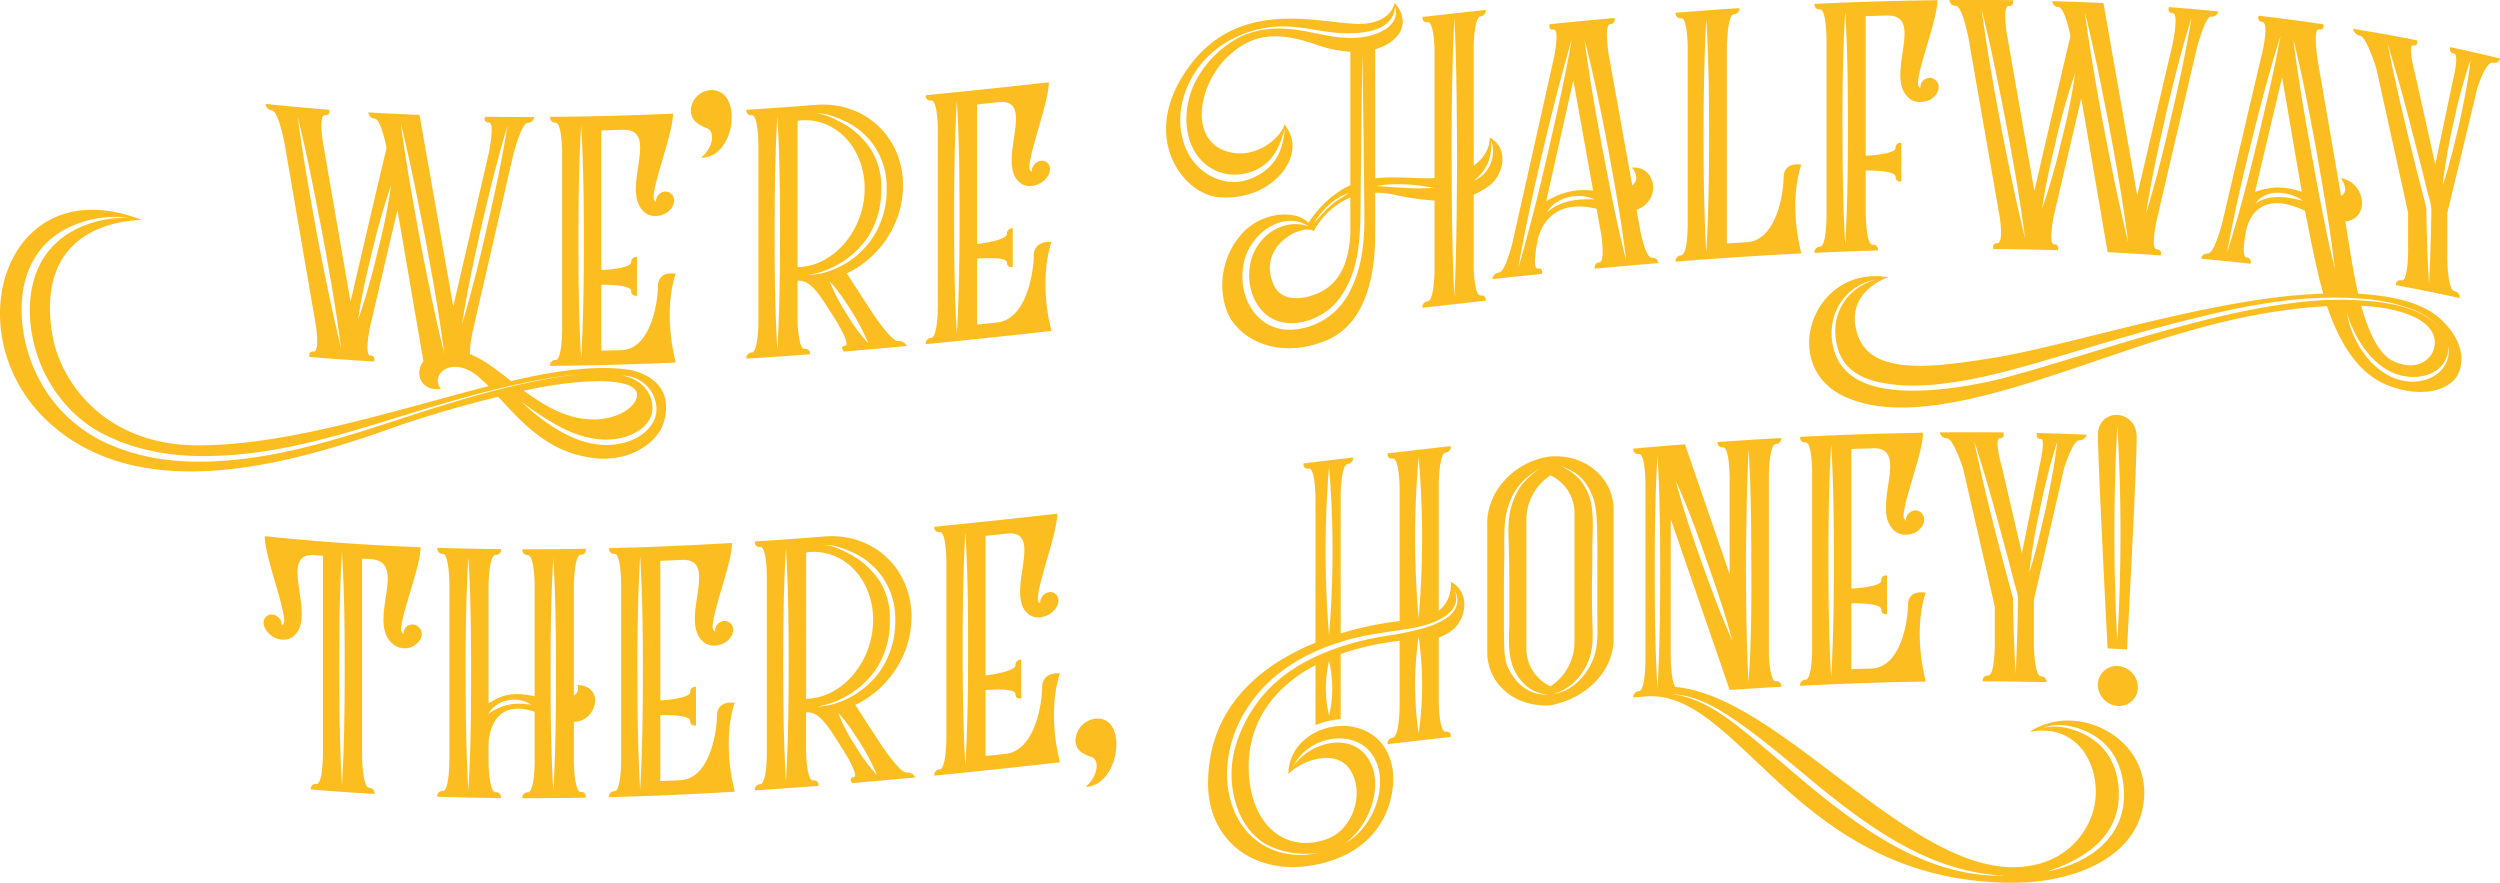 <svg xmlns="http://www.w3.org/2000/svg" viewBox="0 0 1289.55 455.35"><g id="Layer_2" data-name="Layer 2"><g id="Layer_1-2" data-name="Layer 1"><path d="M342.16,218.45c-3.2,9.92-17.4,20.34-36.6,17.73-23-3-36-18-48.6-31.53-18.2,4.42-37.2,10-53.4,15.63-59.2,21.32-136,41-182-5.93C-22.64,168.45,4.36,86.86,73,113.41c-2.6.41-55.2-.33-46.2,58.06,3.8,25.43,27.4,58.63,76.2,58.25,47-.27,101.6-18.45,149-30.53l-3.2-3.05c-14.2-14-27.6-3.71-21.4,4.5-10.4,1.26-13.8-8.11-9-14.31q-6.71-39-13.4-78-7,29.86-14,59.65c-.2,1-3.2,15.21,0,15.4,3,.18,2,3.12,2,3.12q-16.69-1-33.4-2.38s-.8-3.06,2.2-2.81c3.4.28,1-14.92.8-15.34q-8-46.45-16-93c-.2-.42-3-15.69-6.4-16A3.62,3.62,0,0,1,137,53.6q16.39,1.73,32.8,3s.8,3.06-2.2,2.83c-3.4-.27-1,14.52-.8,15.33q7,40.46,14,80.83s18.4-78.86,18.6-79.29c-.6-3-3.2-15-6.2-15.14a3.41,3.41,0,0,1-3.2-3.19q13.2.8,26.4,1.31,8.7,49.44,17.4,98.77,9.19-39.65,18.4-79.43c0-.4,3.2-15.35,0-15.4s-2-3-2-3q12.71.18,25.4.16a3.45,3.45,0,0,1-3.4,3c-3.2,0-6.8,14.59-7.2,15.38q-10.5,45.75-21,91.35c-.2.79-1.8,8.36-1.6,12.57,7,2.74,13.8,8,21.2,13.87,23.4-5.45,44.8-8.49,62-5.64C342,194.9,346.16,206.06,342.16,218.45Zm-313.6-97c-9,6.5-14.6,16.4-16.6,27.94-3.2,19.83,3,43.79,18.6,61.28a74.86,74.86,0,0,0,29.8,20.17c21,8.15,43.2,8.37,64,6s41-7.83,61-13.95c37-11.65,75-25.68,114.8-30-23.6,2.21-46.4,8.1-68.8,14.47-40.4,11.62-79.6,26.87-121.8,27.83-18.8.57-38.2-2.07-56.6-11.49-15.4-7.86-27.4-22.67-33.2-38.95-6.4-18-6-37.73,2.6-51.43,8.6-14.1,26.4-21.42,44.2-21C52.76,110.57,38.56,114.18,28.56,121.45Zm134.8-1.19c3.8,19.91,7.8,39.82,12.6,59.56-2.6-20.38-6.2-40.65-10-60.95-3.8-19.5-7.6-39.22-12.4-58.65C156.16,80.25,159.76,100.17,163.36,120.26Zm28.6,9.4c-2.8,11.64-5.6,23.26-7.2,35.16a342.46,342.46,0,0,0,9.8-34.21,301.56,301.56,0,0,0,7.2-35.22A347.43,347.43,0,0,0,192,129.66Zm24.6-6.2c3.8,19.75,7.8,39.49,12.6,59-2.6-20.27-6.2-40.39-10-60.53-3.8-19.34-7.6-38.9-12.4-58.12C209.36,83.76,213,103.52,216.56,123.46Zm31.8-6.72c-3.8,16.73-7.4,33.46-10,50.4,5-16.68,9.2-33.61,13-50.76,4-16.94,7.6-34.11,10.4-51.49C256.56,82.06,252.36,99.4,248.36,116.74Zm42,106.49c9,4.9,19.2,7.7,29.6,5.6,9.2-1.66,19.6-8.68,18.6-19.24a17.54,17.54,0,0,0-17.4-15.8c8.4,1.35,15.4,7.88,15.4,16.68,0,10-11.6,15.23-19.8,16.05-9.8,1.06-19-1.77-27.4-6.08a133.6,133.6,0,0,1-20.6-13.51A97.35,97.35,0,0,0,290.36,223.23Zm38.2-19.47c.2-9.22-27.8-8.95-58.4-2.23,11,8,22.8,15.12,37,14.82C320,215.87,328.36,209.36,328.56,203.76Z" style="fill:#fcbd20"/><path d="M348.56,187q-32.4,1.44-64.8,1.72a2.61,2.61,0,0,1,2.8-3c3.2,0,3.4-14.24,3.4-15.44V78.63c0-1.2-.2-15.39-3.4-15.36a2.57,2.57,0,0,1-2.8-3q31.69-.23,63.4-1.66c0,9.81-9.4,33.4-10,42.42-.2,1.6.4,2.78,1.2,3.15v-.4a5.11,5.11,0,0,1,4.8-5,4.59,4.59,0,0,1,4.6,4.6c0,2.8-2.2,5.9-5.6,7.24-2.8,1.11-7,1.48-10-1.42-12.4-11,8.8-42.48-10.6-42.25q-5.7.18-11.4.31v72c2,0,15.4-.81,15.4-4a2.62,2.62,0,0,1,3-2.7v20s-3,.5-3-2.5c0-3.19-13.4-3.21-15.4-3.18v34c3.6-.08,7.2-.18,10.8-.28,15.4-1.08,18.4-26.26,18.4-32.64,0-8.79,9.2-6.78,9.2-6.79S341.56,158.48,348.56,187Zm-50.2-62c0,20,.2,40,1.4,60,1.2-20.22,1.4-40.82,1.4-61,0-19.8-.2-39.6-1.4-59.17C298.56,84.72,298.36,104.72,298.36,124.92Z" style="fill:#fcbd20"/><path d="M365.16,66.36c-3.4-1.41-8.8-3.35-8.8-9.35a10.83,10.83,0,0,1,10-10.51c17.4-1,13.2,35.28-4.8,34.85C367.56,76.64,369,68.56,365.16,66.36Z" style="fill:#fcbd20"/><path d="M467.75,178.46q-16.29,1.53-32.59,2.89s-2.21-2.82.8-3.07c3.19-.26-5.4-14.15-6-14.9-8.2-13.14-12.21-19-18.6-18.56v20c0,.8.4,15.37,3.6,15.13a2.4,2.4,0,0,1,2.8,2.79Q401.35,184,385,185a2.77,2.77,0,0,1,2.8-3.18c3.19-.2,3.39-14.42,3.4-15.62V74.62c0-1.2-.21-15.38-3.4-15.18a2.42,2.42,0,0,1-2.8-2.82q18-1.12,36-2.53c24.8-1.92,44.79,16.35,44.8,41.56,0,19.59-12,37.34-29,45.37q6.69,10.33,13.39,20.65s9.6,14.54,13,14.22A4.79,4.79,0,0,1,467.75,178.46Zm-68.19-58c0,20,.2,40,1.4,59.9,1.2-20.28,1.4-40.89,1.4-61.09,0-19.8-.2-39.59-1.4-59.1C399.76,80.25,399.56,100.26,399.56,120.46ZM446,97.23c0-20.8-14.81-36.48-32.8-35.14a5.71,5.71,0,0,0-1.8.33v75.4l1.8-.13C430.76,136.38,446,118.23,446,97.23Zm-25.2-38.72c5,.21,10,3,14.2,5.26A41.18,41.18,0,0,1,449.16,77a36,36,0,0,1,5.4,20.51,45.07,45.07,0,0,1-6.4,24,46.2,46.2,0,0,1-31.41,20.37c13.21-.39,26.8-8.56,34-20.2A45.18,45.18,0,0,0,457.35,97a37.54,37.54,0,0,0-8-23.88,38.8,38.8,0,0,0-12.79-10.3C432,60.82,426.16,58.09,420.76,58.51Zm16,103.51A85.7,85.7,0,0,0,448,177.26a119.82,119.82,0,0,0-8.8-16.84c-3.41-5.32-7-10.82-11.2-15.28A86.75,86.75,0,0,0,436.76,162Z" style="fill:#fcbd20"/><path d="M542.35,170.7q-32.4,3.65-64.8,6.82a2.88,2.88,0,0,1,2.8-3.27c3.2-.31,3.41-14.53,3.41-15.73V66.92c0-1.2-.21-15.38-3.41-15.07a2.35,2.35,0,0,1-2.8-2.72Q509.26,46,541,42.46c0,9.8-9.4,34.05-10,43.11-.2,1.62.4,2.76,1.2,3.07v-.4a5.58,5.58,0,0,1,4.8-5.33,4.22,4.22,0,0,1,4.6,4.28c0,2.8-2.2,6-5.6,7.63-2.8,1.31-7,2-10-.7-12.4-10.06,8.81-43.15-10.6-41.46L504,53.87v72c2-.21,15.41-2,15.4-5.24a2.85,2.85,0,0,1,3-2.92v20s-3,.72-3-2.28c0-3.19-13.4-2.17-15.4-2v34l10.8-1.14c15.4-2.26,18.4-27.61,18.4-34,0-8.8,9.2-7.43,9.2-7.43S535.35,142.69,542.35,170.7Zm-50.2-58.22c0,20,.2,40,1.41,59.85,1.19-20.32,1.4-40.94,1.39-61.14,0-19.8-.19-39.58-1.39-59C492.35,72.26,492.16,92.28,492.15,112.48Z" style="fill:#fcbd20"/><path d="M767.35,96.4a38,38,0,0,1-7.2,4v37c0,.4.2,15.38,3.6,15,3-.32,2.6,2.72,2.6,2.72q-16.3,1.77-32.6,3.64a2.85,2.85,0,0,1,2.6-3.29c3.4-.39,3.6-15,3.6-15.81v-36.2a134.75,134.75,0,0,1-19.6-2.75,45.77,45.77,0,0,0-11-1.31v21.4c0,17.41-3.2,45.57-25.2,54.81-26.4,10.77-46.8-1.93-51.6-15.95a39.7,39.7,0,0,1,9.4-40.54c9.8-9.59,26-11.16,33-4.21a54.65,54.65,0,0,1,18.8-18.05l2.8-1.34V26.71a65.89,65.89,0,0,1-17.2-3.53c-21.4-7.62-33.2-5-44.2,4.36-16.8,14.23-22.2,43.29-3.4,50.21,15,5.38,28.8-6.3,30.8-13.54,8.8,10.73,2.6,24.28-9,31.69-7.8,5.15-18.6,6.86-26.4,5.61-16.6-2.39-37.4-28.7-17.6-61.48,27.6-45.72,76.2-25.67,95-27.87,13.8-1.63,14.8-10.73,14.8-10.74,8.8,10,3,20.25-10,24V92c10.4-1.22,21.2.33,30.6-.14V26.45c0-1-.2-15.38-3.6-15-3,.34-2.6-2.7-2.6-2.7q16.31-1.87,32.6-3.65a2.85,2.85,0,0,1-2.6,3.29c-3.4.37-3.6,15.39-3.6,15.79v61.2c9.2-6.41,8.2-14.49,8.2-14.49C778.55,76.2,776,90.68,767.35,96.4Zm-121.4-8a25,25,0,0,1-17.2.29c-17.2-6.51-20.6-28.31-12.8-45.25a53.93,53.93,0,0,1,23.4-24.23c10-5,21-5.16,31.2-3.59C681,17.38,691,20.58,702,19.27c8.2-1,20.6-5.62,17.6-15.87-.8,11.69-14.2,13.66-23.2,13.74-11,.31-21.4-3-32.4-3.5-21.8-.76-45,11.47-52.8,34.4-6.4,18.17,0,38.81,17.8,44.65,6.6,2.2,13.6,1.35,20.2-2.46,9.4-5.14,13-14.38,13.4-24C660.35,76.07,656,84.61,646,88.42Zm55.8,22.07c-.2,14.63-1.4,31.57-11.4,44.16-7.6,9.91-22.4,14.9-32.8,10.36-11.2-5-15.8-19.88-11.8-32.16,4.4-12.94,17.4-20.12,29.2-16.14-12.6-8.28-29.8,3.21-33.2,18.22-4.2,17.51,6.4,36.42,25.2,35.14a35.53,35.53,0,0,0,26.8-15.42c9-13.88,10.2-30,10-45.19-.2-27.58-.6-55.13-1-82.48C702.35,54.82,702,82.67,701.75,110.49Zm-5.2,9.22v-17.8a38.32,38.32,0,0,0-18.8,17.26l-.2.22v-.2c-5.8-3.9-29.4,7.56-20.6,27.69,3.6,8.57,14.6,8.23,23.4,4.17C694,144.82,696.15,129.56,696.55,119.71ZM686,106.38c2.8-2.74,6.4-4.57,9.8-6.77-7.6,2.3-13.8,8.65-18,15.36C680.55,112.23,683,108.94,686,106.38Zm53.6-9.49c-9.4-1.73-19.8-2.72-29.8-.94C719.55,96.59,729.75,97.61,739.55,96.89Zm9.2-15.63c0,24,.2,48,1.4,71.84,1.2-24.14,1.2-48.14,1.4-72.16-.2-23.78-.2-47.78-1.4-71.64C749,33.43,748.75,57.46,748.75,81.26Zm20.4-8.85c.4,8.36-1.8,15.19-9,20.78C768.55,89.87,772,80.11,769.15,72.41Z" style="fill:#fcbd20"/><path d="M855.35,135.7q-16.3,1.35-32.6,2.88a2.32,2.32,0,0,1,2.2-3.21c3.2-.29,1-14.69.8-15.47q-1.1-6.11-2.2-12.2c-22.4-5.48-28.8,9.24-30.4,16-.6,3.07-2.8,15.09,0,14.8,3.2-.32,2.2,2.78,2.2,2.78q-12.79,1.31-25.6,2.68a4,4,0,0,1,3.4-3.36c3.4-.37,7-15.35,7.2-16.17q10.5-46.9,21-93.75c.2-.82,3.4-15.74,0-15.4-3,.3-2-2.8-2-2.8q16.71-1.68,33.4-3.2a2.31,2.31,0,0,1-2.2,3.2c-3.2.29-.8,15.07-.8,15.47q6.11,33.84,12.2,67.71c4.8-3.82-.2-9.18-.2-9.18,12.6-1.09,15.6,16.87,2.4,21.79l1.8,9.84c0,.4,2.8,15.16,6.2,14.87A2.88,2.88,0,0,1,855.35,135.7ZM795.55,79c-4.6,19.67-9,39.52-12.4,59.28,5.8-19.81,10.8-39.92,15.4-60,4.4-19.25,8.8-38.48,12.2-58C805,39.89,800.15,59.57,795.55,79Zm26.2,19.23-10.2-56.82q-7,31.19-14,62.39C807.55,97.83,815.15,97.7,821.75,98.27Zm.6,4.55c-7.4-3.51-19.6-1.71-24.4,6.78C805.15,103.27,813.75,102.62,822.35,102.82Zm4.4-25.21c3.6,18.86,7.2,37.93,12,56.51-2.2-19.41-5.8-38.28-9.2-57.17-3.6-18.87-7.4-37.92-12.2-56.46C819.75,39.66,823.15,58.74,826.75,77.61Z" style="fill:#fcbd20"/><path d="M929.15,130.72q-32.4,1.64-64.8,4.25a2.82,2.82,0,0,1,2.8-3.22c3.4-.27,3.4-15.66,3.4-15.66V24.69s0-15.6-3.4-15.34a2.38,2.38,0,0,1-2.8-2.78q16.39-1.3,32.8-2.38a2.93,2.93,0,0,1-2.8,3.18c-3,.21-3.4,13-3.6,15.45v102.8q5.4-.37,10.8-.72C917,123.34,920,98.22,920,91.81c0-8.81,9.2-6.89,9.2-6.89S922.15,102.28,929.15,130.72Zm-50.4-60.45c0,20,.2,40,1.4,59.9,1.2-20.29,1.4-40.9,1.4-61.1,0-19.8-.2-39.59-1.4-59.1C879,30.06,878.75,50.07,878.75,70.27Z" style="fill:#fcbd20"/><path d="M1000,44.89c0,2.8-2.4,6-5.6,7.07-2.8.84-7,1.32-10-1.62C972,39.22,993.15,7.92,973.75,8q-5.7.15-11.4.34v72c2-.09,15.4-.86,15.4-4a2.6,2.6,0,0,1,3-2.68v20s-3,.47-3-2.53c0-3.21-13.4-3.24-15.4-3.15v23.2c.2,1.79.4,15.18,3.6,15.08a2.52,2.52,0,0,1,2.8,2.92q-16.41.48-32.8,1.26a2.72,2.72,0,0,1,2.8-3.13c3.4-.16,3.4-15.55,3.4-15.55V20.31s0-15.6-3.4-15.45A2.46,2.46,0,0,1,936,2Q967.65.49,999.35.1c0,9.79-9.4,33.12-10,42.14-.2,1.61.4,2.8,1.2,3.18V45a5,5,0,0,1,4.8-4.87A4.76,4.76,0,0,1,1000,44.89Zm-49.6,21.27c0,20,.2,40,1.4,60,1.2-20.25,1.4-40.85,1.4-61,0-19.8-.2-39.6-1.4-59.15C950.55,26,950.35,46,950.35,66.16Z" style="fill:#fcbd20"/><path d="M1144.14,5.88a3.06,3.06,0,0,1-3.4,2.67c-3.2-.3-6.79,14-7.2,14.74q-10.5,44.88-21,89.94c-.2,1-3.39,15.16,0,15.4,3,.21,2,3.14,2,3.14q-13.69-1-27.39-1.67-6.81-39.73-13.6-79.41-7,29.93-14,59.92c-.21,1-3.21,15.31,0,15.4,3,.09,2,3.06,2,3.06q-16.71-.51-33.4-.63s-.81-3,2.2-3c3.4,0,1-15,.8-15.4q-8-45.87-16-91.66c-.2-.4-3-15.4-6.4-15.38a3.15,3.15,0,0,1-3.2-3q16.4-.12,32.8.11s.8,3-2.2,3c-3.4,0-1,14.59-.8,15.39q7,40,14,80S1067.74,19,1068,18.68c-.61-3-3.21-14.91-6.2-15a3.29,3.29,0,0,1-3.2-3.1q13.2.39,26.4,1,8.7,49.52,17.39,99.16,9.21-39.33,18.4-78.52c0-.4,3.21-15.15,0-15.4s-2-3.15-2-3.15Q1131.45,4.64,1144.14,5.88ZM1032,64.27c3.79,19.64,7.79,39.29,12.6,58.78-2.61-20.25-6.2-40.31-10-60.35-3.8-19.24-7.61-38.67-12.4-57.69C1024.75,24.82,1028.34,44.44,1032,64.27Zm28.59,8c-2.8,11.72-5.6,23.44-7.19,35.4a357.28,357.28,0,0,0,9.8-34.52,307.92,307.92,0,0,0,7.19-35.35A352.34,352.34,0,0,0,1060.54,72.24Zm24.6-6.43c3.8,19.78,7.8,39.59,12.6,59.27-2.59-20.35-6.19-40.55-10-60.74-3.81-19.39-7.6-39-12.41-58.17C1078,26.07,1081.54,45.83,1085.14,65.81Zm31.8-5.66c-3.79,16.52-7.39,33.07-10,49.9,5-16.47,9.2-33.16,13-50.07,4-16.7,7.61-33.6,10.4-50.76C1125.14,26,1120.94,43.05,1116.94,60.15Z" style="fill:#fcbd20"/><path d="M1268.14,192.42c-3.8,9-19,13.25-36.6,6.29-15.6-6.2-25-22.4-31.19-40.74-22.4,1-48.21,6.08-69.6,12.28-59.8,16.41-136.4,54.25-179.4,34.27C917.15,188.73,935,136.39,974,143c0,0-21.8,6.88-16.4,27.71,6,24,39.6,18.81,72.6,13.56,41.8-7.24,114-31.27,168.19-32.78-3.59-11.93-8.8-39.66-9.4-42.74-22.19-10.59-28.6,2.88-30.19,9.26-.61,2.93-2.8,14.49,0,14.8a2.21,2.21,0,0,1,2,3.22q-12.7-1.42-25.4-2.56a3.08,3.08,0,0,1,3.4-2.69c3.19.3,6.79-13.75,7.2-14.71q10.5-44.76,21-89.33c.19-.77,3.39-15,0-15.4-3-.35-2-3.23-2-3.23q16.69,1.94,33.39,4.39s1,3.14-2.2,2.68-.8,14.88-.8,15.28c0,0,7.21,41.84,12.2,70.63,4.81-2.64-.2-9.23-.2-9.23,12.61,2,15.61,20.73,2.4,22.38.4,2.26,3.6,24.37,6.6,37.26,16.81,1,31.2,4.2,40.4,11.31C1264.14,168.51,1273.34,180.57,1268.14,192.42Zm-321-32.13c-3.8,8.56-3,19.93,2.2,27.51,7.6,11.29,23.2,13.55,36.2,13.71,14.4.12,29-2.18,43-5.27,11-2.71,21.8-5.91,32.6-9.18,14-4.18,28-8.53,42-12.65,27-7.7,54-15.16,82-18.4a172.14,172.14,0,0,1,40.6-.33c10.8,1.26,24.4,4.11,32.8,13.48-5-5.85-12.2-9.29-19-11.17-8.79-2.87-17.8-3.84-26.6-4.26-28.19-1.35-55.4,4-82.19,10.72-28,6.81-55.4,15.64-83.4,23.66-10.8,3-21.6,5.87-32.6,7.89-14,2.42-28.8,4.24-42.8,1.63-6.6-1-13.4-3.38-18.4-8.19-4.4-4.43-6.4-10.55-6.8-16.73a26.81,26.81,0,0,1,5.8-18.83,28.17,28.17,0,0,1,14.8-9.51C958.55,145.63,950.55,152.15,947.15,160.29Zm214-86.43c-4.6,18.68-9,37.62-12.4,56.67,5.8-18.61,10.8-37.66,15.4-56.73,4.39-18.3,8.79-36.56,12.2-55.33C1170.55,36.74,1165.75,55.37,1161.15,73.86Zm26.19,25c-3.39-19.06-7.6-44.21-10.19-58.94q-7,29.5-14,59.11C1173.15,95.23,1180.54,96.79,1187.34,98.91Zm.6,4.69c-7.39-5.24-19.59-6.14-24.39,1.33C1170.75,100.15,1179.34,101.41,1187.94,103.6Zm4.4-24.19c3.61,19.71,7.21,39.63,12,59.37-2.19-19.94-5.8-39.68-9.19-59.37-3.61-19.72-7.4-39.65-12.21-59.29C1185.34,39.84,1188.75,59.7,1192.34,79.41Zm20,89.22c4,12.05,13.2,24.33,26,27.53,6.6,1.63,13.41.59,18.2-2.81,4.4-3.09,7.6-8.6,6.2-14.9a12.72,12.72,0,0,1-.2,4c-2.6,11.82-17.79,14.86-29.2,9.43-11.8-5.75-19.4-19-22.8-30.7A52.88,52.88,0,0,0,1212.35,168.63Zm43.39,6.15c-1.79-10-17.2-16-37.8-17,3.61,12.6,8.6,24.64,16.4,28.47C1247.74,192.68,1257.34,183.92,1255.74,174.78Z" style="fill:#fcbd20"/><path d="M1289.55,30.17a2.82,2.82,0,0,1-3.6,2.13c-3.4-.82-7.6,11.21-8.2,13.48-3.8,16.1-15.4,64.17-15.4,64.19v24c0,1,.4,15.49,3.6,16.18a3.28,3.28,0,0,1,2.8,3.61q-16.41-3.62-32.8-6.64a2.13,2.13,0,0,1,2.8-2.47c3.2.6,3.4-13.56,3.4-14.76v-20.2q-8.2-37.28-16.4-74.4c-.2-.43-5-16.27-8.4-16.83a4.64,4.64,0,0,1-3.6-3.59q16.39,2.67,32.8,5.88s1.2,3.23-1.8,2.64.8,14.16,1.2,15.64q5.1,22.89,10.2,45.85s6.6-31.43,8.8-41.95c.4-1.91,3.6-14.61,1-15.18a2.4,2.4,0,0,1-2-3.43Q1276.74,27.06,1289.55,30.17Zm-38,77c.2,13.24.6,26.12,1.4,39.28.6-12.48,1-25.2,1.2-37.76,0-3.6-1.6-7.52-2.4-11.28q-1.3-5.27-2.6-10.52-2.31-9-4.6-17.91c-4-15.57-8.2-31-13-46.43C1237.15,50.72,1244.15,78.84,1251.55,107.13Zm14.2-44.63a304.09,304.09,0,0,0-5.8,33c3.59-10.24,6-21.12,8.6-31.75,2.2-10.72,4.6-21.58,5.8-32.91A279.78,279.78,0,0,0,1265.75,62.5Z" style="fill:#fcbd20"/><path d="M217.56,327.1c0,2.8-2.8,5.69-5.6,6.77a9.73,9.73,0,0,1-10-2.27c-12.4-12.06,8.8-41.71-10.6-43.17l-4.6-.28v102.6c0,.79.4,15.42,3.6,15.61a2.76,2.76,0,0,1,2.8,3.17q-16.4-.94-32.8-2.32a2.38,2.38,0,0,1,2.8-2.77c3.2.26,3.4-13.92,3.4-15.12V286.72l-4.4-.36c-19.4-1.28,1.6,31.36-10.6,41.68-3.2,2.71-7.2,2.12-10,.84-2.4-1.24-5.6-4.38-5.6-7.58a4.15,4.15,0,0,1,4.6-4.32,5.5,5.5,0,0,1,4.8,5.27c0,.2,0,.2-.2.38,1-.3,1.6-1.44,1.4-3.06-.6-9.05-10-33.2-10-43,26.8,2.82,53.6,4.67,80.4,5.71,0,9.81-9.4,32.62-10,41.58a3.17,3.17,0,0,0,1.2,3.25v-.4a4.62,4.62,0,0,1,4.8-4.59A4.94,4.94,0,0,1,217.56,327.1ZM175,344.75c0,20,.2,40,1.4,60.1,1.2-20.11,1.4-40.7,1.4-60.9,0-19.8-.2-39.61-1.4-59.3C175.16,304.57,175,324.55,175,344.75Z" style="fill:#fcbd20"/><path d="M296,372.36v20.8s.2,15.39,3.6,15.34c3-.06,2.6,2.95,2.6,2.95q-16.4.3-32.8.28a2.72,2.72,0,0,1,2.8-3c3.4,0,3.6-14.6,3.6-15.4v-26.2c-24.2-8-23.8,17.22-23.8,17.26v8.8s.2,15.41,3.6,15.45a2.61,2.61,0,0,1,2.8,3q-16.4-.15-32.8-.68a2.5,2.5,0,0,1,2.8-2.91c3.2.1,3.4-14.5,3.4-15.3v-91.6c0-.8-.2-15.4-3.4-15.5a2.68,2.68,0,0,1-2.8-3.09q16.4.54,32.8.69a2.56,2.56,0,0,1-2.8,3c-3.4,0-3.6,15.55-3.6,15.55v61l3-1.76c7.8-4.31,14.6-3.09,20.8-1.9v-57.4c0-.8-.2-15.4-3.6-15.4a2.72,2.72,0,0,1-2.8-3q16.39,0,32.8-.28s.4,3-2.6,3.05c-3.4.06-3.6,15.65-3.6,15.66v57a4.21,4.21,0,0,0,1.8-5.43c13.6.35,10.6,16.6.4,18.79C297.36,372.13,296.56,372.35,296,372.36Zm-55.8-24.58c0,20,.2,40,1.4,60,1.2-20.18,1.4-40.77,1.4-61,0-19.8-.2-39.6-1.4-59.23C240.36,307.59,240.16,327.58,240.16,347.78ZM274,363.53c-7-4.78-18-2.87-22.2,4.86C258.56,363.28,265.76,362.14,274,363.53Zm10-15.44c0,20,.2,40,1.4,60,1.2-20.21,1.4-40.81,1.4-61,0-19.8-.2-39.6-1.4-59.19C284.16,307.89,284,327.89,284,348.09Z" style="fill:#fcbd20"/><path d="M379,408.38q-32.4,1.94-64.8,2.81a2.67,2.67,0,0,1,2.8-3.08c3.2-.09,3.4-14.3,3.4-15.49V301c0-1.2-.2-15.4-3.4-15.31a2.51,2.51,0,0,1-2.8-2.92q31.69-.81,63.4-2.72c0,9.8-9.4,33.54-10,42.56-.2,1.61.4,2.78,1.2,3.14v-.4a5.22,5.22,0,0,1,4.8-5.07,4.5,4.5,0,0,1,4.6,4.53c0,2.8-2.2,5.93-5.6,7.33-2.8,1.16-7,1.58-10-1.26-12.4-10.78,8.8-42.63-10.6-42.08-3.8.17-7.6.34-11.4.49v72c2-.06,15.4-1.07,15.4-4.28a2.67,2.67,0,0,1,3-2.75v20s-3,.55-3-2.45c0-3.19-13.4-3-15.4-2.92v34q5.4-.21,10.8-.47c15.4-1.33,18.4-26.54,18.4-32.93,0-8.79,9.2-6.92,9.2-6.93S372,380,379,408.38Zm-50.2-61.23c0,20,.2,40,1.4,60,1.2-20.24,1.4-40.85,1.4-61.05,0-19.8-.2-39.59-1.4-59.15C329,306.94,328.76,327,328.76,347.15Z" style="fill:#fcbd20"/><path d="M472.16,401q-16.31,1.56-32.6,2.94s-2.2-2.81.8-3.07c3.2-.27-5.4-14.14-6-14.89-8.2-13.13-12.21-19-18.6-18.53v20c0,.8.4,15.37,3.6,15.13a2.38,2.38,0,0,1,2.8,2.78q-16.41,1.28-32.8,2.34a2.77,2.77,0,0,1,2.8-3.18c3.2-.21,3.39-14.43,3.4-15.63v-91.6c0-1.2-.2-15.38-3.4-15.17a2.41,2.41,0,0,1-2.8-2.82q18-1.15,36-2.59c24.8-2,44.8,16.27,44.8,41.48,0,19.6-12,37.37-29,45.42q6.69,10.32,13.4,20.62s9.6,14.53,13,14.21A4.82,4.82,0,0,1,472.16,401ZM404,343.15c0,20,.2,40,1.4,59.9,1.2-20.28,1.4-40.9,1.4-61.1,0-19.8-.2-39.58-1.4-59.09C404.16,302.94,404,323,404,343.15Zm46.4-23.3c0-20.8-14.8-36.47-32.8-35.09a5.71,5.71,0,0,0-1.8.33v75.4l1.8-.14C435.16,359,450.35,340.85,450.36,319.85Zm-25.2-38.69c5,.21,10,3,14.2,5.24a41.29,41.29,0,0,1,14.2,13.16,36,36,0,0,1,5.4,20.52,45,45,0,0,1-6.4,24,46.35,46.35,0,0,1-31.4,20.43c13.2-.42,26.8-8.61,34-20.26a45.06,45.06,0,0,0,6.59-24.6,37.54,37.54,0,0,0-8-23.87A38.66,38.66,0,0,0,441,285.47C436.36,283.46,430.55,280.74,425.16,281.16Zm16,103.49a85.56,85.56,0,0,0,11.2,15.22,118.66,118.66,0,0,0-8.8-16.83c-3.4-5.31-7-10.8-11.2-15.26A85.85,85.85,0,0,0,441.16,384.65Z" style="fill:#fcbd20"/><path d="M546.75,393.2q-32.4,3.68-64.79,6.89a2.86,2.86,0,0,1,2.8-3.27c3.2-.32,3.4-14.54,3.4-15.74v-91.6c0-1.2-.2-15.38-3.4-15.06a2.33,2.33,0,0,1-2.8-2.72q31.69-3.12,63.39-6.74c0,9.81-9.39,34.06-10,43.12-.2,1.62.41,2.76,1.2,3.07a2.67,2.67,0,0,0,0-.4,5.61,5.61,0,0,1,4.8-5.34,4.23,4.23,0,0,1,4.6,4.29c0,2.79-2.2,6-5.6,7.63-2.8,1.31-7,2-10-.69-12.39-10.05,8.8-43.16-10.59-41.45l-11.41,1.22v72c2-.21,15.4-2.05,15.41-5.25a2.86,2.86,0,0,1,3-2.93v20s-3,.73-3-2.27c0-3.2-13.41-2.16-15.41-2v34c3.61-.37,7.2-.76,10.8-1.15,15.41-2.26,18.41-27.62,18.4-34,0-8.8,9.2-7.43,9.2-7.44S539.75,365.19,546.75,393.2ZM496.56,335c0,20,.19,40,1.4,59.86,1.19-20.33,1.39-40.95,1.39-61.15,0-19.8-.19-39.58-1.39-59.05C496.75,294.81,496.55,314.83,496.56,335Z" style="fill:#fcbd20"/><path d="M563.55,390.68c-3.4-1.2-8.8-2.79-8.8-8.79a11.74,11.74,0,0,1,10-11.15c17.4-2,13.21,34.47-4.8,35.16C566,400.8,567.35,392.64,563.55,390.68Z" style="fill:#fcbd20"/><path d="M742.15,328.8v33.6c0,.4.2,15.37,3.6,15,3-.34,2.6,2.71,2.6,2.71q-16.3,1.83-32.6,3.74a2.87,2.87,0,0,1,2.6-3.3c3.4-.4,3.6-15,3.6-15.82v-34.2a144.43,144.43,0,0,0-30.4,6.79v33.6l-2.6.31a37.76,37.76,0,0,0-10.4,2.85v-31c-23.8,12.47-35.4,32.29-34.4,55,1.2,28.86,20.2,42.54,41,34.44,13.4-5.41,19-24.67,10.8-36.1-6.8-9.39-22.8-5.46-31.4,2.78.6-28.49,47.4-35.91,53.6-3.4,2.2,11.36-1.6,39.55-33.6,48.79-33.8,9.87-61.4-8.75-61.4-40.36,0-39.79,27.6-61.36,55.4-72.72v-74.8c0-.8-.2-15.37-3.4-15a2.28,2.28,0,0,1-2.8-2.66q12.79-1.54,25.6-3.07a3.11,3.11,0,0,1-2.8,3.33c-3.4.41-3.6,15.43-3.6,15.83v71.6a171.39,171.39,0,0,1,30.4-6.39v-68.8c0-.8-.2-15.38-3.6-15-3,.35-2.6-2.7-2.6-2.7q16.31-1.91,32.6-3.74a2.85,2.85,0,0,1-2.6,3.29c-3.4.39-3.6,15.41-3.6,15.81V315c7.4-5.84,6.2-14.9,6.2-14.9,10.2,5.26,8.4,19.86-.2,25.62A21.4,21.4,0,0,1,742.15,328.8Zm-12.8-4.94c-10.6,1.82-21.2,2.87-31.8,5.53-10.8,2.89-21.8,7-31.4,13.38a73.52,73.52,0,0,0-26.8,29.45c-7.8,16.15-8.8,34.27-1.4,49,7.8,15.26,24.2,22.66,42.2,18.69a44.57,44.57,0,0,1-25-3.38c-17.2-7.91-23.4-32.15-18-51a72.34,72.34,0,0,1,14.2-26.72c14.8-17.4,37-25.5,57.4-29.7,10.8-2.32,52-5.38,41.2-25.75C755.75,316.27,739.35,321.9,729.35,323.86Zm-25.2,65.35c10.6,12.35,3.8,35.14-10,45.59,16.8-9.6,24.2-36.46,10.8-48.89-11-9.5-30.6-5.14-38,9.56C675.55,383,694.75,378.12,704.15,389.21Zm-18.6-61.58a524.1,524.1,0,0,0,0-86.8A524.1,524.1,0,0,0,685.55,327.63Zm0,41.4a60.2,60.2,0,0,0,0-28A60.21,60.21,0,0,0,685.55,369Zm46.2-50.24a479.29,479.29,0,0,0,0-83A479.29,479.29,0,0,0,731.75,318.79Zm0,59.59a174.44,174.44,0,0,0,0-50A174.42,174.42,0,0,0,731.75,378.38Z" style="fill:#fcbd20"/><path d="M832.35,263.3v66.39c-.2,17.22-14.8,30.73-32.6,34.12-18,1.21-32.6-10.78-32.6-27.58v-66.4c0-17,14.6-32.21,32.8-34.43l.2,0C818,234.38,832.35,246.5,832.35,263.3Zm-49.8-11.52c-3.6,5-5.4,11-6.2,17.06-.6,6.06-.4,12.44-.4,18.44-.2,6.42-.2,12.62-.2,18.82v19.6c.2,5.38-.2,11,1.2,16.27,2.8,8.71,11.2,17.22,21.4,16.19-10.4-.35-17.8-9.77-19.4-19.6-.8-5.11-.6-10.73-.4-16.16V304.8c0-6.2,0-12.6-.2-18.77,0-6-.6-12.14,0-18.2a36.43,36.43,0,0,1,5.4-16c2.8-4.3,6.6-7.29,10.6-10.3C789.75,244.43,785.75,247.25,782.55,251.78Zm29.6,13.41a21.49,21.49,0,0,0-12.4-20,27.3,27.3,0,0,0-12.4,22.46v66.4A21.46,21.46,0,0,0,799.75,354a27.26,27.26,0,0,0,12.4-22.43Zm4.4-15.62a29.87,29.87,0,0,1,4.8,14.94c.6,6.15,0,12.2,0,18.2s0,11.8-.2,17.82c0,6.2,0,12.4.2,18.58,0,5.2.6,10.74-.4,16-1.6,10-9.4,20.28-19.6,22.7,10.6-1.06,19.2-11.66,21.6-21.49,1.4-5.73,1-11.69,1-17.49v-38.4c-.2-5.78,0-11.6-.8-17.33a30,30,0,0,0-6.4-15.39c-3.2-3.69-7-5.53-11.4-7.29C809.75,242.82,813.75,245.24,816.55,249.57Z" style="fill:#fcbd20"/><path d="M842.55,359.79a2.84,2.84,0,0,1,2.8-3.25c3.2-.27,3.4-14.49,3.4-15.69v-91.6c0-1.2-.2-15.38-3.4-15.1a2.37,2.37,0,0,1-2.8-2.76q13.29-1.17,26.6-2.19,11.49,33.41,23,66.92v-50.2c0-1.2-.2-15.38-3.4-15.16A2.41,2.41,0,0,1,886,228q16.39-1.15,32.8-2.07A2.74,2.74,0,0,1,916,229c-3.2.19-3.6,14.61-3.6,15.61v91.6c0,.8.39,15.38,3.6,15.19a2.44,2.44,0,0,1,2.8,2.84q-13.31.75-26.6,1.65-15.21-44.16-30.4-88.14v71.8s.19,11.78,2.4,14.81c52.8,4.68,117.6,92,173.19,92.94,27,.41,40.2-17.44,43-31.95,3.6-18.18-7.2-42.7-33.4-37.88,24.6-16.31,63.8,3.71,58.6,37.46-4.4,29.23-39,40.64-67.6,40.38-111.19-.11-140.19-99.37-188.79-96.12Q845.85,359.49,842.55,359.79Zm11-64.54c0,20,.2,40,1.4,59.88,1.2-20.3,1.4-40.91,1.4-61.11,0-19.8-.2-39.59-1.4-59.09C853.75,255,853.55,275.05,853.55,295.25Zm51,85.86c14.4,11.91,28.19,24.38,43.2,35.76,24.8,18.79,53.39,35.66,86.19,34.82-34.4-1.56-63-20.19-88.59-40.32-15.61-12.34-30.4-25.74-46.6-37.29-10.8-7.7-23-15.63-37-16.1C878.35,359.65,892.14,371.09,904.55,381.11Zm-27-91.55c5,13.83,10,27.67,16,40.87-3.8-14.35-8.6-28.21-13.4-41.86-4.8-13.85-9.8-27.47-15.8-40.6C868,262.09,872.75,275.91,877.55,289.56Zm23,2.21c.2,20,.2,40,1.4,59.91,1.4-20.29,1.6-40.9,1.4-61.09,0-19.8-.2-39.59-1.4-59.11C901,251.54,900.75,271.56,900.55,291.77ZM1080.34,382c9,6.61,12.6,17.23,12.6,27.83,0,22-18.2,33.57-37,39.7,21.4-4.06,40.8-17.69,39.6-41.36-.4-10.61-4.2-20.65-13.2-27.28-7.6-5.56-19.6-9-28.4-5.41C1062.54,373.27,1073.15,376.65,1080.34,382Z" style="fill:#fcbd20"/><path d="M993.35,351.58q-32.4.48-64.8,2.17a2.73,2.73,0,0,1,2.8-3.14c3.2-.16,3.4-14.36,3.4-15.56v-91.6c0-1.2-.2-15.39-3.4-15.24a2.46,2.46,0,0,1-2.8-2.86q31.69-1.6,63.4-2.15c0,9.79-9.4,33.17-10,42.19-.2,1.6.39,2.79,1.2,3.17v-.4a5,5,0,0,1,4.8-4.89,4.73,4.73,0,0,1,4.6,4.72c0,2.8-2.21,5.83-5.6,7.1-2.8,1.05-7,1.34-10-1.58-12.4-11.07,8.8-42.45-10.6-42.31q-5.7.18-11.4.39v72c2-.09,15.39-.92,15.4-4.11,0-3,3-2.68,3-2.68v20s-3,.48-3-2.52c0-3.21-13.4-3.18-15.4-3.09v34q5.4-.21,10.8-.37c15.4-1.06,18.4-26.06,18.4-32.48,0-8.81,9.2-6.57,9.2-6.56S986.35,322.89,993.35,351.58Zm-50.2-62.12c0,20,.2,40,1.4,59.94,1.2-20.25,1.39-40.86,1.4-61.06,0-19.8-.2-39.59-1.4-59.14C943.35,249.26,943.15,269.26,943.15,289.46Z" style="fill:#fcbd20"/><path d="M1076.34,224.21a3.57,3.57,0,0,1-3.6,2.85c-3.4-.13-7.6,12.73-8.2,15.11-3.8,16.85-15.4,67.16-15.4,67.18v24c0,1,.4,15.41,3.6,15.49a2.66,2.66,0,0,1,2.8,3.07q-16.39-.43-32.8-.49a2.59,2.59,0,0,1,2.81-3c3.19,0,3.39-14.17,3.39-15.38V312.85q-8.19-35.78-16.4-71.44c-.2-.4-5-15.39-8.4-15.36a3.72,3.72,0,0,1-3.6-3q16.41-.18,32.8,0s1.2,3-1.8,3,.8,14,1.2,15.41q5.1,22,10.2,43.94s6.6-32.67,8.8-43.61c.4-2,3.6-15.32,1-15.38-3.2-.08-2-3.05-2-3.05Q1063.55,223.68,1076.34,224.21Zm-38,84.34c.19,13.2.59,26,1.39,39,.6-12.59,1-25.38,1.2-38,0-3.6-1.59-7.23-2.4-10.84q-1.29-5-2.6-10-2.3-8.54-4.6-17.05c-4-14.84-8.2-29.46-13-44.07C1023.94,254.8,1031,281.64,1038.35,308.55Zm14.19-47.33a335.53,335.53,0,0,0-5.8,34.08c3.6-10.93,6-22.27,8.6-33.4,2.21-11.15,4.61-22.48,5.8-34A325.91,325.91,0,0,0,1052.54,261.22Z" style="fill:#fcbd20"/><path d="M1097.14,335q-5-.29-10-.54s-5-95.64-5-110,20-13.77,20,1.08C1102.14,242.14,1097.15,335,1097.14,335Zm-4.6,8.55a9.67,9.67,0,0,0-10.4,9.67,11,11,0,0,0,10.4,10.93,9.62,9.62,0,0,0,10.2-9.81A11,11,0,0,0,1092.54,343.59Zm-.4-12.63a944.17,944.17,0,0,0,0-111.59A1038.44,1038.44,0,0,0,1092.14,331Z" style="fill:#fcbd20"/></g></g></svg>